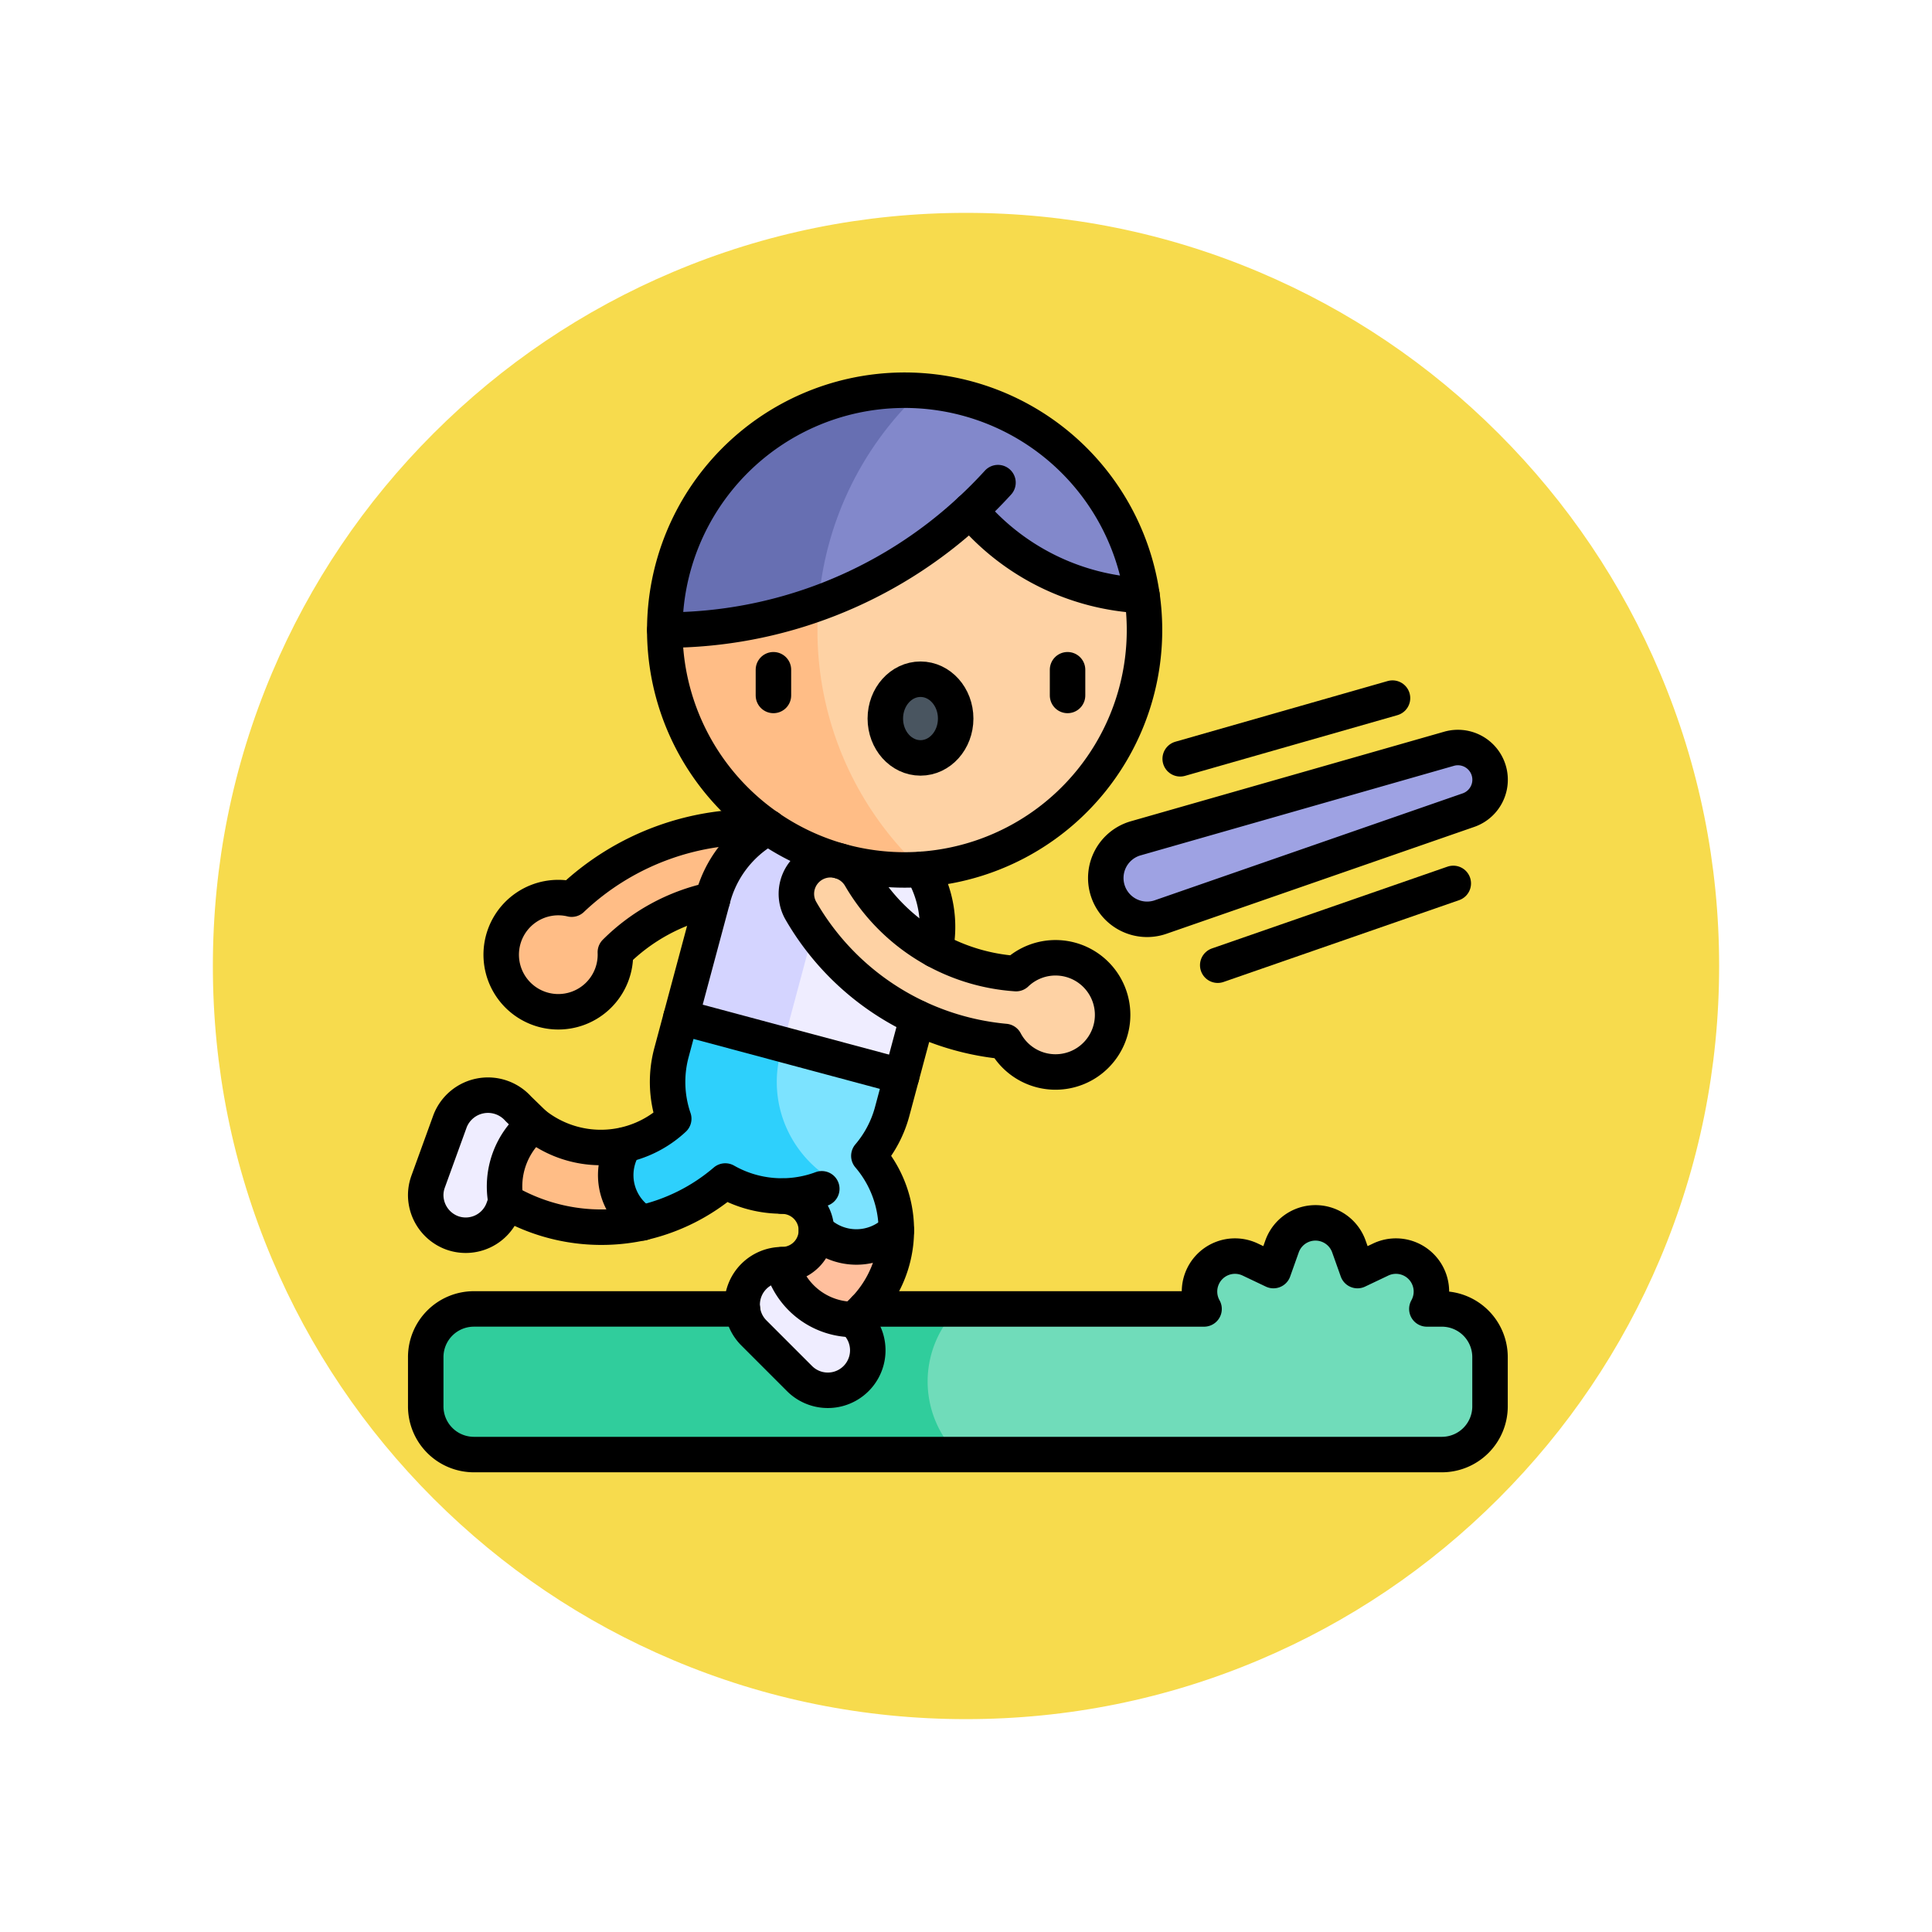 <svg xmlns="http://www.w3.org/2000/svg" xmlns:xlink="http://www.w3.org/1999/xlink" width="108.914" height="108.914" viewBox="0 0 108.914 108.914">
  <defs>
    <filter id="Trazado_874925" x="0" y="0" width="108.914" height="108.914" filterUnits="userSpaceOnUse">
      <feOffset dy="3" input="SourceAlpha"/>
      <feGaussianBlur stdDeviation="3" result="blur"/>
      <feFlood flood-opacity="0.161"/>
      <feComposite operator="in" in2="blur"/>
      <feComposite in="SourceGraphic"/>
    </filter>
  </defs>
  <g id="Grupo_1112869" data-name="Grupo 1112869" transform="translate(6569 8860)">
    <g transform="matrix(1, 0, 0, 1, -6569, -8860)" filter="url(#Trazado_874925)">
      <g id="Trazado_874925-2" data-name="Trazado 874925" transform="translate(9 6)" fill="#f6d530" opacity="0.859">
        <path d="M 45.457 89.414 C 39.522 89.414 33.766 88.252 28.347 85.96 C 23.113 83.746 18.412 80.577 14.375 76.539 C 10.337 72.502 7.168 67.801 4.954 62.567 C 2.662 57.149 1.5 51.392 1.5 45.457 C 1.5 39.522 2.662 33.766 4.954 28.347 C 7.168 23.113 10.337 18.412 14.375 14.375 C 18.412 10.337 23.113 7.168 28.347 4.954 C 33.766 2.662 39.522 1.5 45.457 1.5 C 51.392 1.5 57.148 2.662 62.566 4.954 C 67.8 7.168 72.502 10.337 76.539 14.375 C 80.576 18.412 83.746 23.113 85.96 28.347 C 88.252 33.766 89.414 39.522 89.414 45.457 C 89.414 51.392 88.252 57.149 85.96 62.567 C 83.746 67.801 80.576 72.502 76.539 76.539 C 72.502 80.577 67.8 83.746 62.566 85.96 C 57.148 88.252 51.392 89.414 45.457 89.414 Z" stroke="none"/>
        <path d="M 45.457 3 C 39.724 3 34.164 4.122 28.932 6.335 C 23.876 8.473 19.335 11.535 15.435 15.435 C 11.535 19.335 8.473 23.876 6.335 28.932 C 4.122 34.164 3 39.724 3 45.457 C 3 51.19 4.122 56.75 6.335 61.982 C 8.473 67.038 11.535 71.579 15.435 75.479 C 19.335 79.379 23.876 82.441 28.932 84.579 C 34.164 86.792 39.724 87.914 45.457 87.914 C 51.19 87.914 56.75 86.792 61.982 84.579 C 67.037 82.441 71.578 79.379 75.478 75.479 C 79.378 71.579 82.44 67.038 84.578 61.982 C 86.791 56.75 87.914 51.19 87.914 45.457 C 87.914 39.724 86.791 34.164 84.578 28.932 C 82.44 23.876 79.378 19.335 75.478 15.435 C 71.578 11.535 67.037 8.473 61.982 6.335 C 56.75 4.122 51.19 3 45.457 3 M 45.457 0 C 70.562 0 90.914 20.352 90.914 45.457 L 90.914 45.457 C 90.914 70.562 70.562 90.914 45.457 90.914 C 20.352 90.914 0 70.562 0 45.457 L 0 45.457 C 0 20.352 20.352 0 45.457 0 Z" stroke="none" fill="#fff"/>
      </g>
    </g>
    <g id="Grupo_1112509" data-name="Grupo 1112509" transform="translate(-6552.5 -8845.5)">
      <g id="Grupo_1112502" data-name="Grupo 1112502" transform="translate(7.5 7.5)">
        <g id="Grupo_1112501" data-name="Grupo 1112501" transform="translate(0)">
          <g id="Grupo_1112490" data-name="Grupo 1112490" transform="translate(0 46.939)">
            <path id="Trazado_903830" data-name="Trazado 903830" d="M266.187,401.171h-.844l.055-.115a2,2,0,0,0-2.666-2.666l-1.3.618-.483-1.357a2,2,0,0,0-3.771,0l-.483,1.357-1.3-.618a2,2,0,0,0-2.666,2.666l.055.115h-13.9l-2.324.873v6.485l2.347.851h27.283a2.716,2.716,0,0,0,2.716-2.716v-2.777A2.716,2.716,0,0,0,266.187,401.171Z" transform="translate(-208.905 -396.321)" fill="#70dcba"/>
            <path id="Trazado_903831" data-name="Trazado 903831" d="M35.794,440.592a5.822,5.822,0,0,1,1.682-4.092H10.216A2.716,2.716,0,0,0,7.5,439.216v2.777a2.716,2.716,0,0,0,2.716,2.716H37.5A5.822,5.822,0,0,1,35.794,440.592Z" transform="translate(-7.5 -431.65)" fill="#30cd9c"/>
          </g>
          <g id="Grupo_1112500" data-name="Grupo 1112500">
            <g id="Grupo_1112491" data-name="Grupo 1112491" transform="translate(17.838 40.925)">
              <path id="Trazado_903832" data-name="Trazado 903832" d="M175.86,399.837a1.938,1.938,0,0,1-1.931,1.931v3.09h4.023a6.443,6.443,0,0,0,2.415-5.021Z" transform="translate(-171.676 -393.399)" fill="#ffbf9d"/>
              <path id="Trazado_903833" data-name="Trazado 903833" d="M173.929,346.506v4.507a1.934,1.934,0,0,1,1.931,1.931,3.187,3.187,0,0,0,4.507,0A6.414,6.414,0,0,0,173.929,346.506Z" transform="translate(-171.676 -346.506)" fill="#7ce3ff"/>
              <path id="Trazado_903834" data-name="Trazado 903834" d="M157.517,415.836a2.253,2.253,0,0,0-1.593,3.847l2.575,2.575a2.253,2.253,0,0,0,3.187-3.187l-.146-.146A4.164,4.164,0,0,1,157.517,415.836Z" transform="translate(-155.263 -407.466)" fill="#efedff"/>
            </g>
            <g id="Grupo_1112497" data-name="Grupo 1112497" transform="translate(4.254)">
              <path id="Trazado_903835" data-name="Trazado 903835" d="M59.877,211.718a14.865,14.865,0,0,0-13.166,3.777,3.219,3.219,0,1,0,2.464,2.993,11,11,0,0,1,9.872-3,1.964,1.964,0,0,0,2.219-1.232A1.919,1.919,0,0,0,59.877,211.718Z" transform="translate(-42.739 -186.805)" fill="#ffbd86"/>
              <g id="Grupo_1112493" data-name="Grupo 1112493" transform="translate(9.381 23.846)">
                <g id="Grupo_1112492" data-name="Grupo 1112492" transform="translate(0.754)">
                  <path id="Trazado_903836" data-name="Trazado 903836" d="M167.782,211.542h-4.163L160.8,214.1v11.484h8.32l1.8-6.747A6.4,6.4,0,0,0,167.782,211.542Z" transform="translate(-156.681 -210.756)" fill="#efedff"/>
                  <path id="Trazado_903837" data-name="Trazado 903837" d="M136.376,205.25a6.437,6.437,0,0,0-7.885,4.552l-1.8,6.725,1.347,1.539h4.4l2.214-8.264a6.415,6.415,0,0,1,3.142-3.987A6.448,6.448,0,0,0,136.376,205.25Z" transform="translate(-126.689 -205.029)" fill="#d4d4ff"/>
                </g>
                <path id="Trazado_903838" data-name="Trazado 903838" d="M162.425,313.03H160.8v7.764h4.649a6.423,6.423,0,0,0,3.14-3.99l.531-1.981Z" transform="translate(-155.927 -299.992)" fill="#7ce3ff"/>
                <path id="Trazado_903839" data-name="Trazado 903839" d="M126.9,305.859a6.394,6.394,0,0,1-.076-3.6l.118-.442-5.745-1.539-.531,1.981a6.438,6.438,0,0,0,9.3,7.322A6.486,6.486,0,0,1,126.9,305.859Z" transform="translate(-120.447 -288.779)" fill="#2ed0fc"/>
              </g>
              <g id="Grupo_1112496" data-name="Grupo 1112496" transform="translate(9.225)">
                <g id="Grupo_1112494" data-name="Grupo 1112494" transform="translate(0)">
                  <path id="Trazado_903840" data-name="Trazado 903840" d="M146.052,19.073,132.672,7.5l-13.52,13.52,14.471,13.488a13.509,13.509,0,0,0,12.57-13.488A13.7,13.7,0,0,0,146.052,19.073Z" transform="translate(-119.152 -7.5)" fill="#fed2a4"/>
                  <path id="Trazado_903841" data-name="Trazado 903841" d="M127.755,108.427c0-.508.022-1.015.064-1.52h-6l-2.667,1.52a13.5,13.5,0,0,0,13.52,13.52c.317,0,.635-.01.951-.032A18.389,18.389,0,0,1,127.755,108.427Z" transform="translate(-119.151 -94.907)" fill="#ffbd86"/>
                </g>
                <g id="Grupo_1112495" data-name="Grupo 1112495">
                  <path id="Trazado_903842" data-name="Trazado 903842" d="M196.752,7.768l-5.8,2.834v9.134a25.365,25.365,0,0,0,8.551-5.219,13.485,13.485,0,0,0,9.682,4.791A13.523,13.523,0,0,0,196.752,7.768Z" transform="translate(-182.281 -7.736)" fill="#8288cb"/>
                  <path id="Trazado_903843" data-name="Trazado 903843" d="M132.671,7.5a13.518,13.518,0,0,0-13.52,13.52,25.322,25.322,0,0,0,8.667-1.52,18.376,18.376,0,0,1,5.8-11.968C133.306,7.51,132.988,7.5,132.671,7.5Z" transform="translate(-119.151 -7.5)" fill="#676fb2"/>
                </g>
              </g>
              <ellipse id="Elipse_14890" data-name="Elipse 14890" cx="1.983" cy="2.218" rx="1.983" ry="2.218" transform="translate(21.655 16.29)" fill="#495560"/>
              <path id="Trazado_903844" data-name="Trazado 903844" d="M198.157,234.6a3.219,3.219,0,0,0-5.324-1.457,10.857,10.857,0,0,1-2.642-.5,11.054,11.054,0,0,1-6.125-4.936,1.951,1.951,0,0,0-1.178-.911,1.922,1.922,0,0,0-2.2,2.775,14.87,14.87,0,0,0,8.852,6.91,14.7,14.7,0,0,0,2.672.492,3.219,3.219,0,0,0,5.948-2.369Z" transform="translate(-163.812 -200.258)" fill="#fed2a4"/>
            </g>
            <g id="Grupo_1112499" data-name="Grupo 1112499" transform="translate(0 39.76)">
              <path id="Trazado_903845" data-name="Trazado 903845" d="M8.986,344.6a2.253,2.253,0,0,0,2.887-1.35l1.734-4.781-.886-.861a2.292,2.292,0,0,0-3.843.682l-1.242,3.424a2.246,2.246,0,0,0-.136.767A2.278,2.278,0,0,0,8.986,344.6Z" transform="translate(-7.5 -336.858)" fill="#efedff"/>
              <g id="Grupo_1112498" data-name="Grupo 1112498" transform="translate(4.443 0.602)">
                <path id="Trazado_903846" data-name="Trazado 903846" d="M51.065,351.394a6.156,6.156,0,0,1-5.1-1.182,4.54,4.54,0,0,0-1.582,4.362,10.7,10.7,0,0,0,7.689,1.2V353.45Z" transform="translate(-44.307 -349.202)" fill="#ffbd86"/>
                <path id="Trazado_903847" data-name="Trazado 903847" d="M102.761,342.482a2.336,2.336,0,0,0-3.1-.1,5.708,5.708,0,0,1-2.943,1.648,3.163,3.163,0,0,0,1.011,4.385,10.554,10.554,0,0,0,1.527-.46,12.62,12.62,0,0,0,3.32-2.027A2.261,2.261,0,0,0,102.761,342.482Z" transform="translate(-89.955 -341.843)" fill="#2ed0fc"/>
              </g>
            </g>
          </g>
          <path id="Trazado_903848" data-name="Trazado 903848" d="M326.688,179.459a2.328,2.328,0,1,0,1.4,4.439l17.357-6.027a1.815,1.815,0,0,0-1.094-3.46Z" transform="translate(-286.667 -154.199)" fill="#9ea2e3"/>
        </g>
      </g>
      <g id="Grupo_1112508" data-name="Grupo 1112508" transform="translate(7.5 7.5)">
        <path id="Trazado_903849" data-name="Trazado 903849" d="M45.97,350.211a4.54,4.54,0,0,0-1.582,4.362" transform="translate(-39.864 -308.839)" fill="none" stroke="#000" stroke-linecap="round" stroke-linejoin="round" stroke-miterlimit="10" stroke-width="2"/>
        <g id="Grupo_1112507" data-name="Grupo 1112507" transform="translate(0)">
          <g id="Grupo_1112504" data-name="Grupo 1112504">
            <g id="Grupo_1112503" data-name="Grupo 1112503">
              <path id="Trazado_903850" data-name="Trazado 903850" d="M25.352,401.171H10.216A2.716,2.716,0,0,0,7.5,403.888v2.777a2.716,2.716,0,0,0,2.716,2.716H64.782a2.716,2.716,0,0,0,2.716-2.716v-2.777a2.716,2.716,0,0,0-2.716-2.716h-.844a2,2,0,0,0-2.612-2.781l-1.3.618-.483-1.357a2,2,0,0,0-3.771,0l-.483,1.357-1.3-.618a2,2,0,0,0-2.612,2.781H32.257" transform="translate(-7.5 -349.382)" fill="none" stroke="#000" stroke-linecap="round" stroke-linejoin="round" stroke-miterlimit="10" stroke-width="2" stroke-dasharray="570 30 1000 0 1000 0"/>
              <path id="Trazado_903851" data-name="Trazado 903851" d="M173.929,415.836a4.164,4.164,0,0,0,4.023,3.09" transform="translate(-153.838 -366.542)" fill="none" stroke="#000" stroke-linecap="round" stroke-linejoin="round" stroke-miterlimit="10" stroke-width="2"/>
              <path id="Trazado_903852" data-name="Trazado 903852" d="M194.435,399.837a3.187,3.187,0,0,1-4.507,0" transform="translate(-167.905 -352.474)" fill="none" stroke="#000" stroke-linecap="round" stroke-linejoin="round" stroke-miterlimit="10" stroke-width="2"/>
              <path id="Trazado_903853" data-name="Trazado 903853" d="M57.793,211.448a14.829,14.829,0,0,0-11.082,4.046,3.219,3.219,0,1,0,2.464,2.993,10.945,10.945,0,0,1,5.473-2.962" transform="translate(-38.485 -186.805)" fill="none" stroke="#000" stroke-linecap="round" stroke-linejoin="round" stroke-miterlimit="10" stroke-width="2"/>
              <path id="Trazado_903854" data-name="Trazado 903854" d="M157.524,310.592a1.931,1.931,0,0,1,0,3.863,2.254,2.254,0,0,0-1.593,3.847l2.575,2.575a2.253,2.253,0,0,0,3.187-3.187l-.146-.146a6.447,6.447,0,0,0,.867-9.222,6.415,6.415,0,0,0,1.314-2.5l1.416-5.283" transform="translate(-137.433 -265.161)" fill="none" stroke="#000" stroke-linecap="round" stroke-linejoin="round" stroke-miterlimit="10" stroke-width="2"/>
              <path id="Trazado_903855" data-name="Trazado 903855" d="M146.051,19.073a13.522,13.522,0,1,0-12.429,15.435h0A13.522,13.522,0,0,0,146.051,19.073Z" transform="translate(-105.672 -7.5)" fill="none" stroke="#000" stroke-linecap="round" stroke-linejoin="round" stroke-miterlimit="10" stroke-width="2" stroke-dasharray="230 30 1000 0 1000 0"/>
              <path id="Trazado_903856" data-name="Trazado 903856" d="M184.066,227.706a1.951,1.951,0,0,0-1.178-.911,1.922,1.922,0,0,0-2.2,2.775,14.849,14.849,0,0,0,11.524,7.4,3.219,3.219,0,1,0,.624-3.826A11.015,11.015,0,0,1,184.066,227.706Z" transform="translate(-159.557 -200.258)" fill="none" stroke="#000" stroke-linecap="round" stroke-linejoin="round" stroke-miterlimit="10" stroke-width="2"/>
              <path id="Trazado_903857" data-name="Trazado 903857" d="M26.809,211.632a6.423,6.423,0,0,0-3.145,4.078l-2.306,8.6a6.385,6.385,0,0,0,.123,3.746,6.022,6.022,0,0,1-7.875.3l-.886-.861a2.292,2.292,0,0,0-3.843.682l-1.242,3.424a2.246,2.246,0,0,0-.136.767,2.278,2.278,0,0,0,1.486,2.12,2.253,2.253,0,0,0,2.887-1.35l.152-.419a10.7,10.7,0,0,0,7.689,1.2,10.92,10.92,0,0,0,4.674-2.352,6.444,6.444,0,0,0,5.44.439" transform="translate(-7.5 -186.989)" fill="none" stroke="#000" stroke-linecap="round" stroke-linejoin="round" stroke-miterlimit="10" stroke-width="2"/>
              <path id="Trazado_903858" data-name="Trazado 903858" d="M97.724,364.385A3.163,3.163,0,0,1,96.713,360" transform="translate(-85.511 -317.446)" fill="none" stroke="#000" stroke-linecap="round" stroke-linejoin="round" stroke-miterlimit="10" stroke-width="2"/>
            </g>
          </g>
          <path id="Trazado_903859" data-name="Trazado 903859" d="M326.688,179.459a2.328,2.328,0,1,0,1.4,4.439l17.357-6.027a1.815,1.815,0,0,0-1.094-3.46Z" transform="translate(-286.667 -154.199)" fill="none" stroke="#000" stroke-linecap="round" stroke-linejoin="round" stroke-miterlimit="10" stroke-width="2"/>
          <g id="Grupo_1112505" data-name="Grupo 1112505" transform="translate(42.532 17.355)">
            <line id="Línea_644" data-name="Línea 644" x1="13.279" y2="4.611" transform="translate(2.116 10.446)" fill="none" stroke="#000" stroke-linecap="round" stroke-linejoin="round" stroke-miterlimit="10" stroke-width="2"/>
            <line id="Línea_645" data-name="Línea 645" y1="3.421" x2="11.969" transform="translate(0 0)" fill="none" stroke="#000" stroke-linecap="round" stroke-linejoin="round" stroke-miterlimit="10" stroke-width="2"/>
          </g>
          <g id="Grupo_1112506" data-name="Grupo 1112506" transform="translate(19.601 15.756)">
            <line id="Línea_646" data-name="Línea 646" y2="1.449" transform="translate(0 0)" fill="none" stroke="#000" stroke-linecap="round" stroke-linejoin="round" stroke-miterlimit="10" stroke-width="2"/>
            <ellipse id="Elipse_14891" data-name="Elipse 14891" cx="1.983" cy="2.218" rx="1.983" ry="2.218" transform="translate(6.308 0.534)" fill="none" stroke="#000" stroke-linecap="round" stroke-linejoin="round" stroke-miterlimit="10" stroke-width="2"/>
            <line id="Línea_647" data-name="Línea 647" y2="1.449" transform="translate(16.581 0)" fill="none" stroke="#000" stroke-linecap="round" stroke-linejoin="round" stroke-miterlimit="10" stroke-width="2"/>
          </g>
          <path id="Trazado_903860" data-name="Trazado 903860" d="M137.933,50.636q-.74.813-1.563,1.574a25.276,25.276,0,0,1-17.218,6.738" transform="translate(-105.673 -45.429)" fill="none" stroke="#000" stroke-linecap="round" stroke-linejoin="round" stroke-miterlimit="10" stroke-width="2"/>
          <path id="Trazado_903861" data-name="Trazado 903861" d="M271.46,68.466a13.485,13.485,0,0,1-9.682-4.791" transform="translate(-231.081 -56.894)" fill="none" stroke="#000" stroke-linecap="round" stroke-linejoin="round" stroke-miterlimit="10" stroke-width="2"/>
          <line id="Línea_648" data-name="Línea 648" x2="12.437" y2="3.333" transform="translate(14.389 35.344)" fill="none" stroke="#000" stroke-linecap="round" stroke-linejoin="round" stroke-miterlimit="10" stroke-width="2"/>
          <path id="Trazado_903862" data-name="Trazado 903862" d="M239.82,235.763a6.3,6.3,0,0,0-.763-4.544" transform="translate(-211.103 -204.212)" fill="none" stroke="#000" stroke-linecap="round" stroke-linejoin="round" stroke-miterlimit="10" stroke-width="2"/>
        </g>
      </g>
    </g>
  </g>
</svg>
